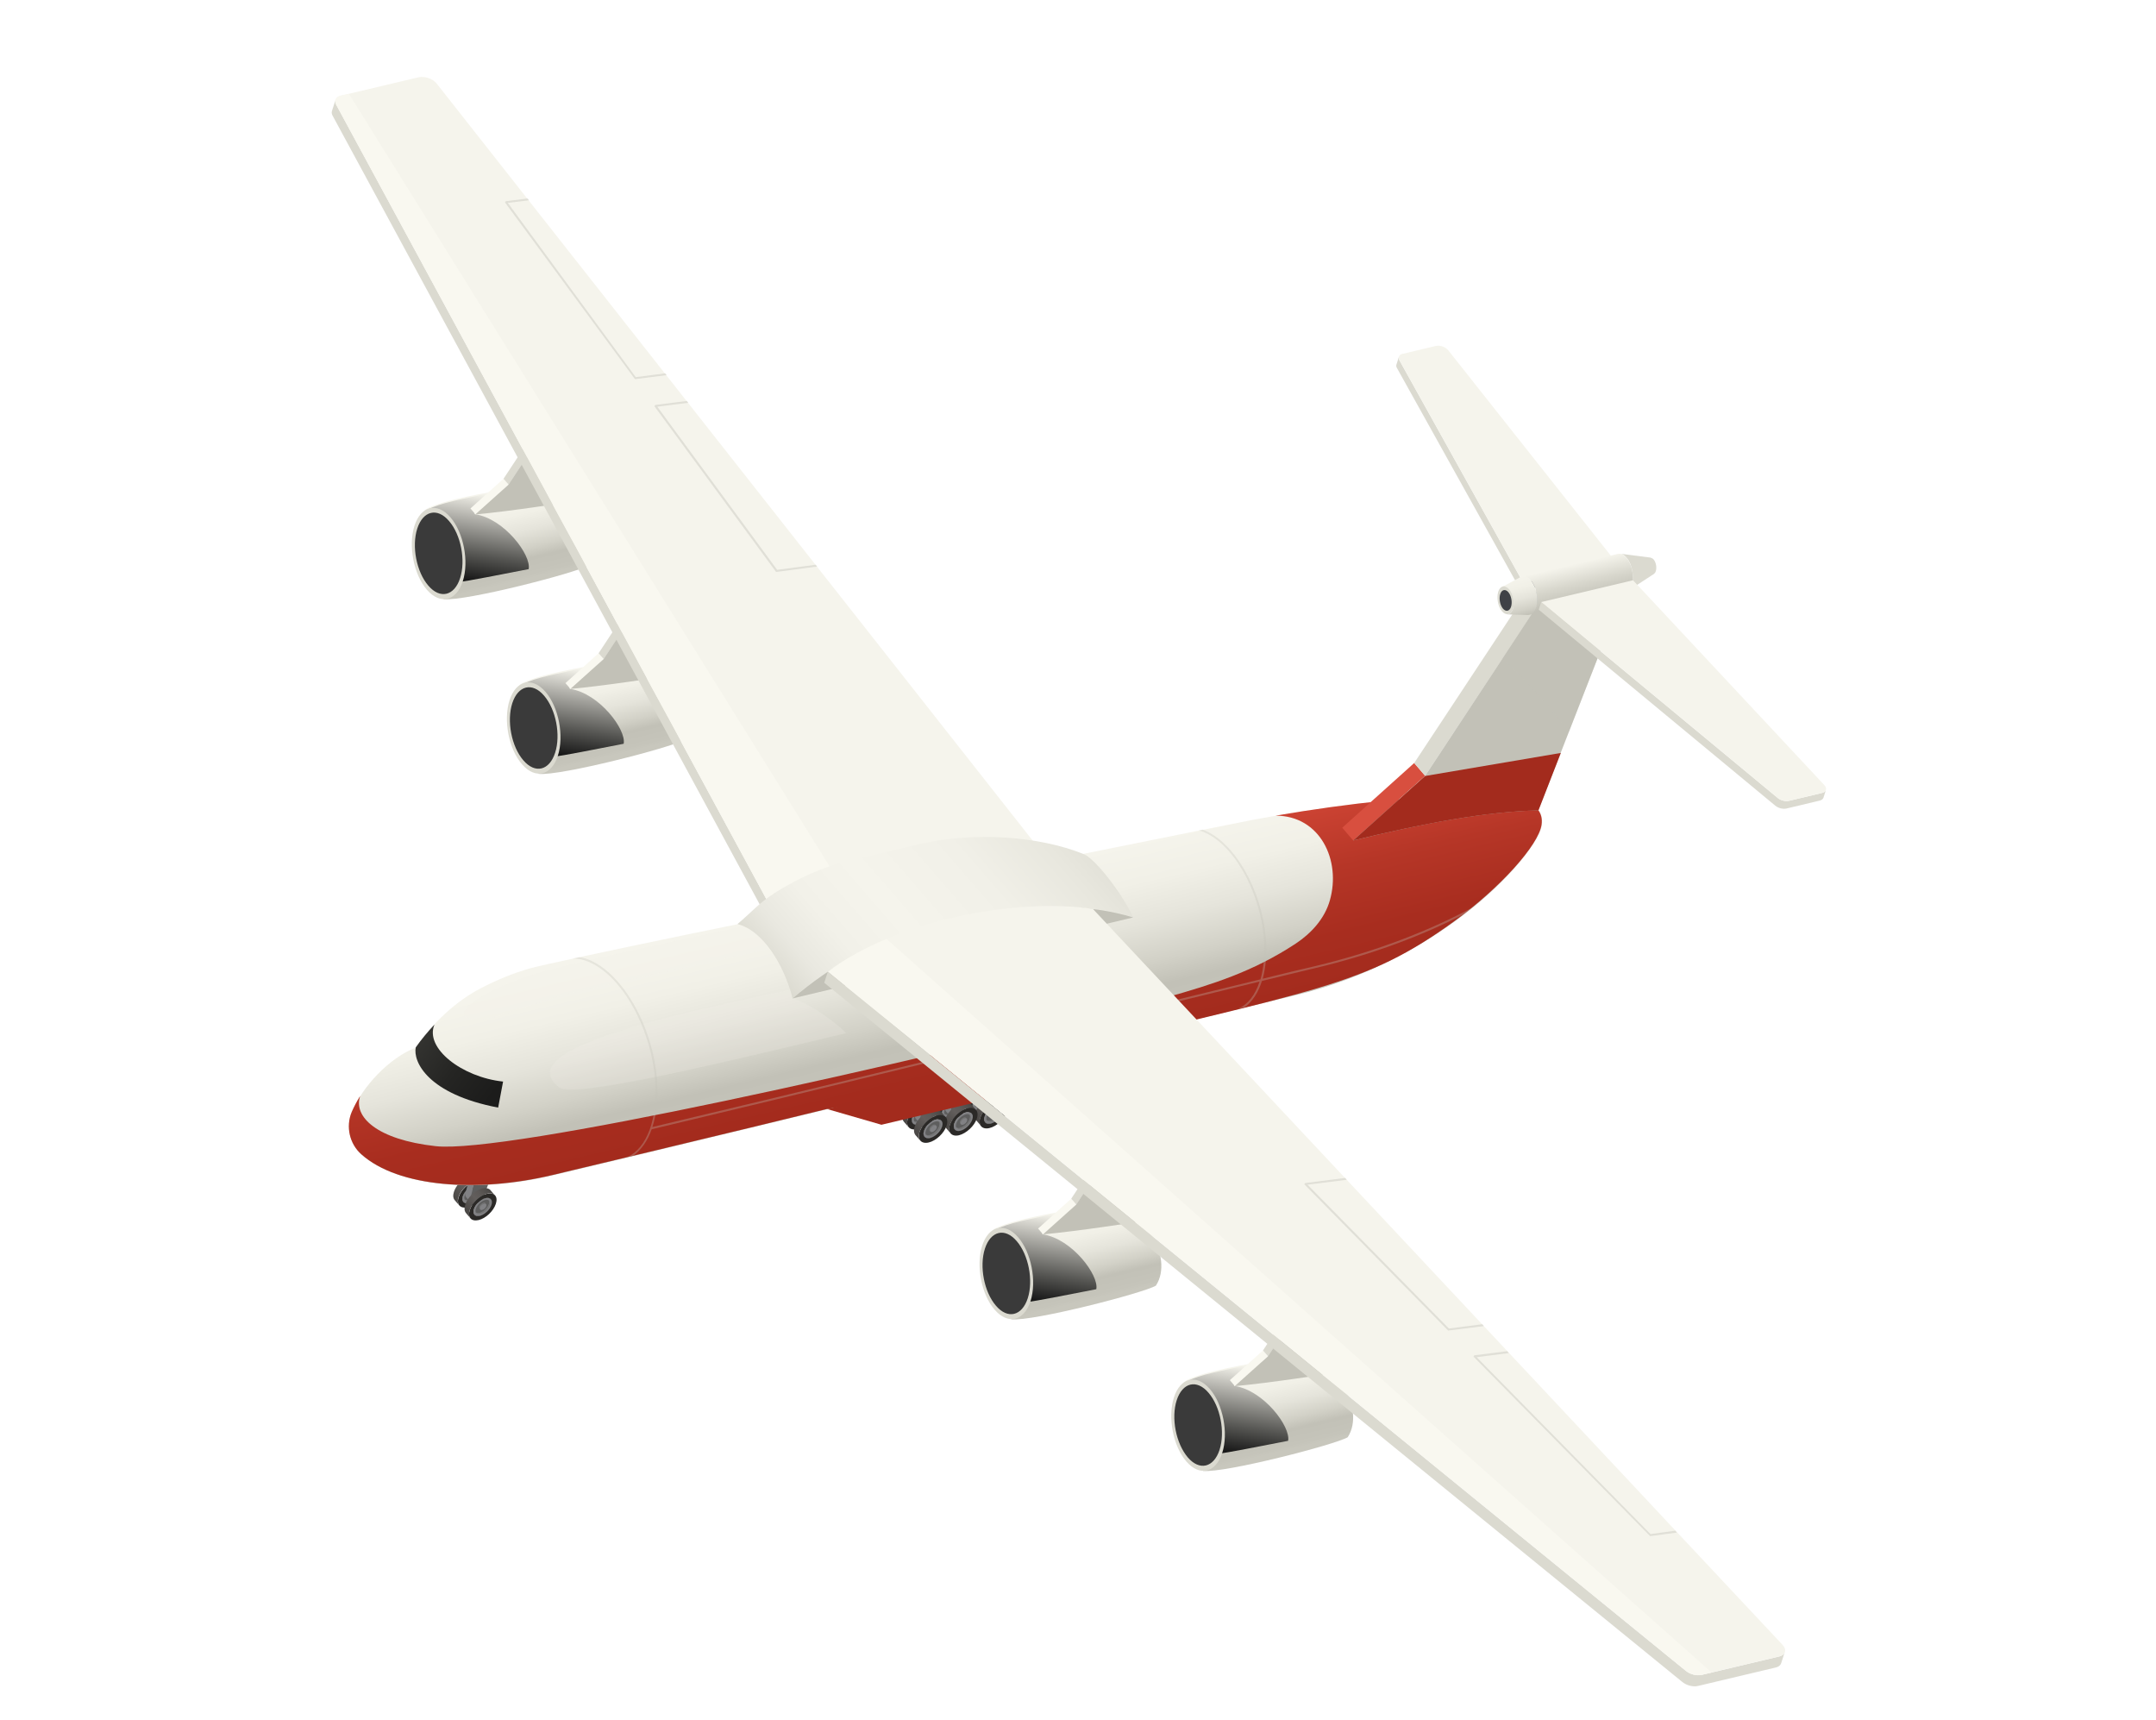 <svg width="89" height="71" viewBox="0 0 89 71" fill="none" xmlns="http://www.w3.org/2000/svg">
<path d="M19.591 48.896C19.796 48.851 19.915 48.977 19.847 49.186C19.78 49.395 19.561 49.604 19.356 49.649C19.152 49.695 19.033 49.569 19.101 49.36C19.168 49.15 19.387 48.942 19.591 48.896Z" fill="#818184"/>
<path d="M19.563 48.983C19.63 48.965 19.68 48.973 19.717 49.001C19.735 49.039 19.74 49.096 19.719 49.161C19.668 49.32 19.495 49.479 19.336 49.523C19.27 49.542 19.219 49.534 19.183 49.506C19.164 49.468 19.16 49.411 19.181 49.346C19.232 49.187 19.407 49.02 19.563 48.983Z" fill="#5E5E5E"/>
<path d="M19.336 49.523C19.492 49.486 19.665 49.327 19.719 49.161C19.74 49.096 19.735 49.038 19.717 49.001C19.765 49.04 19.788 49.111 19.758 49.205C19.706 49.364 19.531 49.531 19.375 49.568C19.276 49.592 19.21 49.562 19.183 49.506C19.219 49.533 19.272 49.535 19.336 49.523Z" fill="#757575"/>
<path d="M19.642 48.738C19.346 48.809 19.03 49.106 18.933 49.409C18.835 49.712 18.997 49.892 19.3 49.823C19.604 49.753 19.912 49.454 20.01 49.151C20.108 48.848 19.946 48.668 19.642 48.738ZM19.349 49.647C19.152 49.695 19.04 49.571 19.105 49.369C19.17 49.167 19.387 48.966 19.584 48.918C19.782 48.87 19.894 48.994 19.829 49.196C19.764 49.398 19.547 49.599 19.349 49.647Z" fill="#2B2927"/>
<path d="M18.928 48.858C19.002 48.77 19.097 48.689 19.193 48.625C19.278 48.572 19.359 48.535 19.448 48.516C19.595 48.483 19.715 48.514 19.776 48.581L19.963 48.801C19.897 48.724 19.785 48.696 19.636 48.735C19.553 48.757 19.466 48.792 19.38 48.844C19.284 48.909 19.192 48.983 19.116 49.078C19.03 49.178 18.963 49.292 18.926 49.407C18.877 49.559 18.893 49.675 18.959 49.752L18.772 49.533C18.705 49.456 18.69 49.339 18.739 49.187C18.776 49.072 18.843 48.958 18.928 48.858Z" fill="url(#paint0_linear_79_1464)"/>
<path d="M19.367 49.191C19.367 49.191 19.411 49.149 19.432 49.132C19.45 49.122 19.469 49.112 19.494 49.104C19.529 49.091 19.556 49.1 19.572 49.121L19.599 49.154C19.599 49.154 19.553 49.131 19.521 49.137C19.505 49.14 19.48 49.148 19.459 49.165C19.439 49.182 19.411 49.197 19.395 49.224C19.372 49.248 19.356 49.275 19.346 49.304C19.335 49.34 19.339 49.373 19.357 49.387L19.33 49.354C19.33 49.354 19.307 49.307 19.319 49.271C19.328 49.242 19.337 49.213 19.367 49.191Z" fill="#757575"/>
<path d="M19.521 49.137C19.595 49.121 19.631 49.172 19.61 49.237C19.59 49.302 19.511 49.381 19.438 49.397C19.364 49.413 19.328 49.361 19.349 49.296C19.372 49.224 19.448 49.153 19.521 49.137Z" fill="#818184"/>
<path d="M19.727 48.263L19.412 49.476C19.391 49.541 19.402 49.6 19.437 49.635L19.238 49.404C19.204 49.369 19.199 49.312 19.213 49.245L19.529 48.032L19.727 48.263Z" fill="#818184"/>
<path d="M20.25 47.866L20.448 48.097L19.727 48.263L19.529 48.032L20.25 47.866Z" fill="#AAAFAF"/>
<path d="M20.448 48.097L19.877 49.61L19.606 49.674C19.459 49.706 19.372 49.623 19.412 49.476L19.727 48.263L20.442 48.095L20.448 48.097Z" fill="#5E5E5E"/>
<path d="M20.055 49.436C20.259 49.391 20.378 49.517 20.311 49.726C20.243 49.935 20.024 50.144 19.82 50.189C19.615 50.235 19.497 50.109 19.564 49.9C19.631 49.69 19.85 49.482 20.055 49.436Z" fill="#818184"/>
<path d="M20.027 49.523C20.093 49.505 20.144 49.513 20.18 49.541C20.199 49.578 20.203 49.636 20.182 49.7C20.131 49.859 19.958 50.019 19.8 50.063C19.733 50.082 19.683 50.073 19.646 50.046C19.628 50.008 19.623 49.951 19.644 49.886C19.695 49.727 19.871 49.56 20.027 49.523Z" fill="#5E5E5E"/>
<path d="M19.802 50.056C19.958 50.019 20.131 49.859 20.184 49.693C20.205 49.628 20.201 49.571 20.183 49.533C20.233 49.566 20.253 49.644 20.223 49.738C20.172 49.896 19.997 50.063 19.841 50.1C19.742 50.124 19.675 50.095 19.648 50.038C19.685 50.066 19.738 50.067 19.802 50.056Z" fill="#757575"/>
<path d="M20.101 49.268C19.805 49.34 19.489 49.636 19.392 49.94C19.294 50.243 19.456 50.423 19.759 50.353C20.056 50.281 20.371 49.984 20.469 49.681C20.567 49.378 20.405 49.198 20.101 49.268ZM19.808 50.178C19.611 50.225 19.499 50.102 19.564 49.9C19.629 49.697 19.846 49.496 20.043 49.449C20.241 49.401 20.353 49.524 20.288 49.726C20.223 49.929 20.006 50.13 19.808 50.178Z" fill="#2B2927"/>
<path d="M19.394 49.391C19.468 49.303 19.562 49.222 19.659 49.157C19.744 49.105 19.825 49.067 19.914 49.048C20.061 49.016 20.18 49.047 20.242 49.114L20.429 49.334C20.363 49.257 20.251 49.228 20.101 49.268C20.019 49.289 19.931 49.325 19.846 49.377C19.75 49.441 19.657 49.515 19.581 49.61C19.496 49.71 19.429 49.824 19.392 49.94C19.343 50.091 19.358 50.208 19.425 50.285L19.237 50.065C19.171 49.988 19.156 49.872 19.204 49.72C19.242 49.605 19.309 49.491 19.394 49.391Z" fill="url(#paint1_linear_79_1464)"/>
<path d="M19.833 49.723C19.833 49.723 19.877 49.682 19.898 49.664C19.916 49.654 19.934 49.645 19.96 49.637C19.994 49.624 20.022 49.633 20.038 49.654L20.065 49.687C20.065 49.687 20.019 49.664 19.987 49.669C19.971 49.672 19.946 49.68 19.925 49.697C19.904 49.715 19.877 49.73 19.861 49.756C19.838 49.781 19.821 49.807 19.812 49.836C19.8 49.872 19.805 49.906 19.823 49.919L19.796 49.887C19.796 49.887 19.773 49.84 19.785 49.803C19.794 49.775 19.803 49.746 19.833 49.723Z" fill="#757575"/>
<path d="M19.985 49.677C20.058 49.661 20.095 49.712 20.074 49.777C20.051 49.849 19.975 49.92 19.901 49.937C19.828 49.953 19.791 49.901 19.812 49.836C19.835 49.764 19.911 49.693 19.985 49.677Z" fill="#818184"/>
<path d="M40.67 45.044C40.883 44.993 41 45.126 40.93 45.343C40.86 45.559 40.632 45.773 40.418 45.823C40.205 45.874 40.088 45.741 40.158 45.524C40.228 45.308 40.456 45.094 40.67 45.044Z" fill="#818184"/>
<path d="M40.648 45.133C40.715 45.114 40.773 45.125 40.809 45.153C40.834 45.192 40.832 45.247 40.808 45.32C40.755 45.486 40.58 45.652 40.414 45.695C40.348 45.713 40.29 45.703 40.254 45.675C40.229 45.635 40.231 45.58 40.255 45.508C40.308 45.342 40.483 45.175 40.648 45.133Z" fill="#5E5E5E"/>
<path d="M40.414 45.695C40.58 45.652 40.755 45.486 40.808 45.32C40.829 45.255 40.825 45.197 40.809 45.153C40.864 45.194 40.88 45.263 40.854 45.366C40.8 45.532 40.625 45.699 40.46 45.741C40.361 45.765 40.295 45.736 40.261 45.677C40.297 45.705 40.357 45.708 40.421 45.697L40.414 45.695Z" fill="#757575"/>
<path d="M40.723 44.878C40.417 44.955 40.083 45.261 39.983 45.572C39.883 45.882 40.057 46.074 40.36 46.004C40.666 45.927 41 45.62 41.1 45.31C41.2 44.999 41.026 44.808 40.723 44.878ZM40.421 45.816C40.214 45.869 40.097 45.736 40.165 45.527C40.232 45.317 40.451 45.109 40.658 45.056C40.865 45.003 40.981 45.136 40.914 45.346C40.846 45.555 40.627 45.763 40.421 45.816Z" fill="#2B2927"/>
<path d="M39.993 45.001C40.076 44.908 40.17 44.827 40.267 44.763C40.352 44.71 40.442 44.668 40.531 44.649C40.688 44.611 40.807 44.642 40.873 44.719L41.072 44.95C41.005 44.873 40.886 44.843 40.73 44.88C40.64 44.899 40.551 44.942 40.465 44.994C40.362 45.056 40.267 45.137 40.191 45.232C40.104 45.34 40.028 45.458 39.99 45.574C39.941 45.725 39.962 45.852 40.028 45.929L39.829 45.697C39.763 45.62 39.743 45.494 39.792 45.343C39.829 45.227 39.898 45.106 39.993 45.001Z" fill="url(#paint2_linear_79_1464)"/>
<path d="M40.443 45.345C40.443 45.345 40.487 45.304 40.508 45.286C40.526 45.276 40.554 45.261 40.57 45.259C40.611 45.248 40.639 45.257 40.655 45.278L40.682 45.311C40.682 45.311 40.636 45.288 40.597 45.291C40.574 45.292 40.554 45.309 40.535 45.319C40.508 45.334 40.487 45.351 40.471 45.378C40.448 45.403 40.431 45.429 40.422 45.458C40.411 45.494 40.415 45.528 40.431 45.549L40.404 45.516C40.404 45.516 40.381 45.469 40.395 45.425C40.404 45.397 40.42 45.37 40.443 45.345Z" fill="#757575"/>
<path d="M40.604 45.294C40.678 45.278 40.723 45.324 40.7 45.396C40.677 45.468 40.599 45.547 40.525 45.563C40.452 45.579 40.406 45.532 40.429 45.46C40.452 45.388 40.531 45.31 40.604 45.294Z" fill="#818184"/>
<path d="M40.83 43.629L40.493 45.64C40.469 45.712 40.48 45.772 40.515 45.807L40.312 45.566C40.277 45.531 40.266 45.472 40.289 45.399L40.626 43.388L40.836 43.631L40.83 43.629Z" fill="#818184"/>
<path d="M41.366 43.212L41.576 43.455L40.83 43.629L40.624 43.396L41.366 43.212Z" fill="#AAAFAF"/>
<path d="M41.576 43.455L40.972 45.779L40.691 45.848C40.535 45.885 40.451 45.794 40.49 45.647L40.827 43.636L41.574 43.463L41.576 43.455Z" fill="#5E5E5E"/>
<path d="M41.158 45.6C41.372 45.549 41.488 45.682 41.419 45.899C41.349 46.115 41.121 46.329 40.907 46.379C40.693 46.43 40.577 46.297 40.647 46.08C40.717 45.864 40.945 45.65 41.158 45.6Z" fill="#818184"/>
<path d="M41.128 45.694C41.195 45.675 41.252 45.686 41.288 45.713C41.314 45.753 41.311 45.808 41.288 45.88C41.234 46.047 41.059 46.213 40.894 46.255C40.827 46.274 40.77 46.263 40.733 46.236C40.708 46.196 40.711 46.141 40.734 46.069C40.787 45.903 40.962 45.736 41.128 45.694Z" fill="#5E5E5E"/>
<path d="M40.896 46.248C41.062 46.206 41.237 46.039 41.29 45.873C41.311 45.808 41.307 45.751 41.291 45.706C41.346 45.748 41.361 45.816 41.336 45.92C41.282 46.086 41.107 46.252 40.942 46.295C40.843 46.319 40.777 46.289 40.742 46.23C40.779 46.258 40.839 46.261 40.903 46.25L40.896 46.248Z" fill="#757575"/>
<path d="M41.205 45.431C40.899 45.508 40.565 45.815 40.465 46.125C40.365 46.436 40.539 46.627 40.842 46.557C41.145 46.488 41.482 46.174 41.582 45.864C41.682 45.553 41.508 45.362 41.205 45.431ZM40.902 46.37C40.696 46.423 40.579 46.289 40.647 46.08C40.714 45.871 40.933 45.663 41.14 45.61C41.347 45.557 41.463 45.69 41.396 45.899C41.328 46.108 41.109 46.317 40.902 46.37Z" fill="#2B2927"/>
<path d="M40.475 45.555C40.558 45.462 40.652 45.381 40.749 45.316C40.834 45.264 40.923 45.221 41.013 45.202C41.169 45.165 41.288 45.195 41.355 45.273L41.553 45.504C41.487 45.427 41.368 45.396 41.212 45.434C41.122 45.453 41.032 45.495 40.947 45.548C40.844 45.61 40.749 45.691 40.673 45.786C40.586 45.893 40.509 46.012 40.472 46.127C40.423 46.279 40.443 46.405 40.51 46.482L40.311 46.251C40.245 46.174 40.225 46.048 40.273 45.896C40.311 45.781 40.38 45.66 40.475 45.555Z" fill="url(#paint3_linear_79_1464)"/>
<path d="M40.93 45.908C40.93 45.908 40.974 45.867 40.994 45.85C41.013 45.84 41.04 45.825 41.056 45.822C41.098 45.811 41.125 45.82 41.141 45.841L41.169 45.874C41.169 45.874 41.123 45.851 41.084 45.855C41.061 45.855 41.04 45.872 41.022 45.882C40.994 45.897 40.973 45.915 40.957 45.941C40.934 45.966 40.918 45.992 40.908 46.021C40.897 46.057 40.901 46.091 40.917 46.112L40.89 46.079C40.89 46.079 40.867 46.032 40.881 45.988C40.89 45.96 40.907 45.933 40.93 45.908Z" fill="#757575"/>
<path d="M41.084 45.855C41.157 45.838 41.203 45.885 41.18 45.957C41.156 46.029 41.078 46.108 41.005 46.124C40.931 46.14 40.885 46.093 40.908 46.021C40.932 45.949 41.01 45.871 41.084 45.855Z" fill="#818184"/>
<path d="M39.42 45.342C39.633 45.292 39.75 45.425 39.68 45.641C39.61 45.858 39.382 46.071 39.169 46.122C38.955 46.173 38.839 46.039 38.908 45.823C38.978 45.606 39.206 45.393 39.42 45.342Z" fill="#818184"/>
<path d="M39.39 45.436C39.456 45.418 39.514 45.428 39.55 45.456C39.575 45.496 39.573 45.551 39.549 45.623C39.496 45.789 39.321 45.956 39.155 45.998C39.089 46.016 39.031 46.006 38.995 45.978C38.97 45.938 38.972 45.883 38.996 45.811C39.049 45.645 39.224 45.478 39.39 45.436Z" fill="#5E5E5E"/>
<path d="M39.158 45.991C39.323 45.949 39.498 45.782 39.552 45.616C39.573 45.551 39.568 45.494 39.553 45.449C39.607 45.49 39.623 45.559 39.597 45.662C39.544 45.828 39.369 45.995 39.203 46.037C39.105 46.061 39.038 46.032 39.004 45.973C39.041 46.001 39.1 46.004 39.165 45.993L39.158 45.991Z" fill="#757575"/>
<path d="M39.467 45.174C39.161 45.251 38.827 45.557 38.727 45.868C38.627 46.178 38.8 46.37 39.104 46.3C39.407 46.23 39.743 45.917 39.843 45.606C39.943 45.296 39.77 45.104 39.467 45.174ZM39.164 46.112C38.957 46.165 38.841 46.032 38.908 45.823C38.976 45.614 39.195 45.405 39.401 45.352C39.608 45.299 39.725 45.432 39.657 45.642C39.59 45.851 39.371 46.06 39.164 46.112Z" fill="#2B2927"/>
<path d="M38.736 45.297C38.819 45.205 38.914 45.123 39.01 45.059C39.096 45.007 39.185 44.964 39.275 44.945C39.431 44.908 39.55 44.938 39.616 45.015L39.815 45.246C39.749 45.169 39.63 45.139 39.473 45.176C39.384 45.195 39.294 45.238 39.209 45.29C39.105 45.352 39.011 45.434 38.935 45.529C38.847 45.636 38.771 45.755 38.734 45.87C38.685 46.022 38.705 46.148 38.771 46.225L38.572 45.993C38.506 45.916 38.486 45.79 38.535 45.639C38.572 45.523 38.642 45.402 38.736 45.297Z" fill="url(#paint4_linear_79_1464)"/>
<path d="M39.191 45.651C39.191 45.651 39.235 45.609 39.256 45.592C39.274 45.582 39.302 45.567 39.318 45.565C39.359 45.554 39.387 45.563 39.403 45.584L39.43 45.617C39.43 45.617 39.384 45.594 39.345 45.597C39.322 45.598 39.302 45.615 39.283 45.625C39.256 45.64 39.235 45.657 39.219 45.684C39.196 45.708 39.179 45.735 39.17 45.764C39.159 45.8 39.163 45.833 39.179 45.854L39.152 45.822C39.152 45.822 39.129 45.774 39.143 45.731C39.152 45.702 39.168 45.676 39.191 45.651Z" fill="#757575"/>
<path d="M39.345 45.597C39.419 45.581 39.458 45.625 39.441 45.7C39.425 45.774 39.34 45.85 39.266 45.867C39.193 45.883 39.154 45.838 39.17 45.764C39.193 45.692 39.272 45.613 39.345 45.597Z" fill="#818184"/>
<path d="M39.571 43.933L39.234 45.944C39.21 46.016 39.222 46.075 39.256 46.11L39.053 45.869C39.018 45.834 39.007 45.775 39.031 45.703L39.367 43.692L39.571 43.933Z" fill="#818184"/>
<path d="M40.114 43.518L40.319 43.752L39.571 43.933L39.367 43.692L40.114 43.518Z" fill="#AAAFAF"/>
<path d="M40.319 43.752L39.715 46.075L39.435 46.144C39.279 46.181 39.194 46.09 39.234 45.944L39.571 43.933L40.317 43.759L40.319 43.752Z" fill="#5E5E5E"/>
<path d="M39.899 45.903C40.113 45.852 40.229 45.986 40.16 46.202C40.09 46.419 39.862 46.632 39.648 46.683C39.434 46.733 39.318 46.6 39.388 46.384C39.458 46.167 39.686 45.954 39.899 45.903Z" fill="#818184"/>
<path d="M39.871 45.99C39.938 45.971 39.995 45.982 40.032 46.01C40.057 46.05 40.054 46.105 40.031 46.177C39.978 46.343 39.803 46.509 39.637 46.552C39.571 46.57 39.513 46.56 39.477 46.532C39.452 46.492 39.454 46.437 39.477 46.365C39.531 46.199 39.706 46.032 39.871 45.99Z" fill="#5E5E5E"/>
<path d="M39.637 46.552C39.803 46.509 39.978 46.343 40.031 46.177C40.052 46.112 40.048 46.055 40.032 46.01C40.087 46.051 40.103 46.12 40.077 46.223C40.023 46.389 39.848 46.556 39.683 46.598C39.584 46.622 39.518 46.593 39.483 46.534C39.52 46.562 39.58 46.565 39.644 46.554L39.637 46.552Z" fill="#757575"/>
<path d="M39.948 45.728C39.643 45.805 39.309 46.111 39.209 46.422C39.109 46.732 39.282 46.923 39.585 46.854C39.891 46.777 40.225 46.47 40.325 46.16C40.425 45.849 40.252 45.658 39.948 45.728ZM39.646 46.666C39.439 46.719 39.323 46.586 39.39 46.377C39.458 46.167 39.676 45.959 39.883 45.906C40.09 45.853 40.206 45.986 40.139 46.196C40.072 46.405 39.853 46.613 39.646 46.666Z" fill="#2B2927"/>
<path d="M39.216 45.858C39.299 45.765 39.393 45.684 39.49 45.62C39.575 45.567 39.665 45.525 39.754 45.506C39.91 45.468 40.03 45.499 40.096 45.576L40.294 45.807C40.228 45.73 40.109 45.7 39.953 45.737C39.863 45.756 39.774 45.799 39.688 45.851C39.585 45.913 39.49 45.994 39.414 46.089C39.327 46.197 39.25 46.316 39.213 46.431C39.164 46.583 39.184 46.709 39.251 46.786L39.052 46.554C38.986 46.477 38.966 46.351 39.014 46.2C39.052 46.084 39.121 45.963 39.216 45.858Z" fill="url(#paint5_linear_79_1464)"/>
<path d="M39.673 46.205C39.673 46.205 39.717 46.163 39.738 46.146C39.756 46.136 39.784 46.121 39.8 46.118C39.841 46.108 39.868 46.116 39.885 46.137L39.912 46.17C39.912 46.17 39.866 46.147 39.827 46.151C39.804 46.151 39.783 46.169 39.765 46.179C39.737 46.194 39.717 46.211 39.7 46.237C39.677 46.262 39.661 46.289 39.652 46.318C39.64 46.353 39.645 46.387 39.661 46.408L39.633 46.375C39.633 46.375 39.611 46.328 39.624 46.285C39.634 46.256 39.65 46.229 39.673 46.205Z" fill="#757575"/>
<path d="M39.827 46.151C39.901 46.135 39.939 46.179 39.923 46.254C39.9 46.326 39.821 46.404 39.748 46.42C39.674 46.436 39.636 46.392 39.652 46.318C39.675 46.245 39.754 46.167 39.827 46.151Z" fill="#818184"/>
<path d="M38.161 45.646C38.375 45.595 38.491 45.728 38.421 45.945C38.352 46.161 38.123 46.375 37.91 46.425C37.696 46.476 37.58 46.343 37.65 46.126C37.719 45.91 37.947 45.696 38.161 45.646Z" fill="#818184"/>
<path d="M38.133 45.732C38.2 45.714 38.257 45.724 38.294 45.752C38.319 45.792 38.316 45.847 38.293 45.919C38.239 46.085 38.064 46.252 37.899 46.294C37.832 46.313 37.775 46.302 37.738 46.275C37.713 46.234 37.716 46.179 37.739 46.107C37.793 45.941 37.968 45.775 38.133 45.732Z" fill="#5E5E5E"/>
<path d="M37.899 46.294C38.064 46.252 38.239 46.085 38.293 45.919C38.314 45.854 38.309 45.797 38.294 45.752C38.349 45.794 38.364 45.863 38.339 45.966C38.285 46.132 38.11 46.299 37.945 46.341C37.846 46.365 37.779 46.336 37.745 46.277C37.782 46.304 37.841 46.308 37.906 46.297L37.899 46.294Z" fill="#757575"/>
<path d="M38.217 45.473C37.911 45.549 37.577 45.856 37.477 46.166C37.377 46.477 37.551 46.668 37.854 46.599C38.16 46.522 38.494 46.215 38.594 45.905C38.694 45.594 38.52 45.403 38.217 45.473ZM37.914 46.411C37.708 46.464 37.591 46.331 37.659 46.121C37.726 45.912 37.945 45.704 38.152 45.651C38.359 45.598 38.475 45.731 38.408 45.94C38.34 46.15 38.121 46.358 37.914 46.411Z" fill="#2B2927"/>
<path d="M37.477 45.601C37.56 45.508 37.655 45.427 37.752 45.362C37.837 45.31 37.926 45.267 38.016 45.248C38.172 45.211 38.291 45.242 38.358 45.319L38.556 45.55C38.49 45.473 38.371 45.442 38.215 45.48C38.125 45.499 38.035 45.541 37.95 45.594C37.847 45.656 37.752 45.737 37.676 45.832C37.588 45.939 37.512 46.058 37.475 46.174C37.426 46.325 37.446 46.451 37.512 46.528L37.314 46.297C37.248 46.22 37.227 46.094 37.276 45.942C37.313 45.827 37.383 45.706 37.477 45.601Z" fill="url(#paint6_linear_79_1464)"/>
<path d="M37.935 45.947C37.935 45.947 37.979 45.906 37.999 45.889C38.018 45.879 38.045 45.864 38.061 45.861C38.103 45.85 38.13 45.859 38.146 45.88L38.174 45.913C38.174 45.913 38.128 45.89 38.089 45.894C38.066 45.894 38.045 45.911 38.027 45.921C37.999 45.936 37.978 45.953 37.962 45.98C37.939 46.005 37.923 46.031 37.914 46.06C37.902 46.096 37.907 46.13 37.922 46.151L37.895 46.118C37.895 46.118 37.872 46.071 37.886 46.027C37.896 45.998 37.912 45.972 37.935 45.947Z" fill="#757575"/>
<path d="M38.089 45.893C38.162 45.877 38.208 45.924 38.185 45.996C38.161 46.068 38.083 46.147 38.01 46.163C37.936 46.179 37.89 46.132 37.914 46.06C37.937 45.988 38.015 45.91 38.089 45.893Z" fill="#818184"/>
<path d="M38.321 44.231L37.984 46.242C37.961 46.314 37.972 46.374 38.006 46.409L37.803 46.168C37.769 46.133 37.758 46.074 37.781 46.001L38.118 43.99L38.321 44.231Z" fill="#818184"/>
<path d="M38.858 43.814L39.061 44.055L38.321 44.231L38.111 43.988L38.858 43.814Z" fill="#AAAFAF"/>
<path d="M39.061 44.055L38.456 46.378L38.176 46.447C38.02 46.485 37.935 46.394 37.975 46.247L38.312 44.236L39.058 44.062L39.061 44.055Z" fill="#5E5E5E"/>
<path d="M38.643 46.199C38.856 46.149 38.973 46.282 38.903 46.498C38.833 46.715 38.605 46.928 38.392 46.979C38.178 47.03 38.061 46.897 38.131 46.68C38.201 46.464 38.429 46.25 38.643 46.199Z" fill="#818184"/>
<path d="M38.615 46.286C38.681 46.268 38.739 46.278 38.775 46.306C38.8 46.346 38.798 46.401 38.775 46.473C38.721 46.639 38.546 46.806 38.381 46.848C38.314 46.866 38.257 46.856 38.22 46.828C38.195 46.788 38.198 46.733 38.221 46.661C38.274 46.495 38.449 46.328 38.615 46.286Z" fill="#5E5E5E"/>
<path d="M38.381 46.848C38.546 46.806 38.721 46.639 38.775 46.473C38.796 46.408 38.791 46.351 38.775 46.306C38.83 46.347 38.846 46.416 38.82 46.52C38.767 46.686 38.592 46.852 38.426 46.895C38.328 46.919 38.261 46.889 38.227 46.83C38.264 46.858 38.323 46.861 38.388 46.85L38.381 46.848Z" fill="#757575"/>
<path d="M38.699 46.026C38.393 46.103 38.059 46.41 37.959 46.72C37.859 47.03 38.032 47.222 38.336 47.152C38.639 47.083 38.975 46.769 39.075 46.458C39.175 46.148 39.002 45.956 38.699 46.026ZM38.396 46.965C38.189 47.017 38.073 46.884 38.141 46.675C38.208 46.466 38.427 46.257 38.634 46.204C38.84 46.151 38.957 46.285 38.889 46.494C38.822 46.703 38.603 46.912 38.396 46.965Z" fill="#2B2927"/>
<path d="M37.959 46.154C38.042 46.062 38.137 45.98 38.233 45.916C38.318 45.864 38.408 45.821 38.498 45.802C38.654 45.765 38.773 45.795 38.839 45.872L39.038 46.104C38.972 46.026 38.852 45.996 38.696 46.033C38.607 46.052 38.517 46.095 38.432 46.147C38.328 46.21 38.234 46.291 38.158 46.386C38.07 46.493 37.994 46.612 37.957 46.727C37.908 46.879 37.928 47.005 37.994 47.082L37.795 46.851C37.729 46.773 37.709 46.648 37.758 46.496C37.795 46.38 37.865 46.259 37.959 46.154Z" fill="url(#paint7_linear_79_1464)"/>
<path d="M38.417 46.501C38.417 46.501 38.46 46.459 38.481 46.442C38.499 46.432 38.527 46.417 38.543 46.414C38.584 46.404 38.612 46.413 38.628 46.434L38.655 46.466C38.655 46.466 38.61 46.444 38.571 46.447C38.548 46.448 38.527 46.465 38.508 46.475C38.481 46.49 38.46 46.507 38.444 46.534C38.421 46.558 38.405 46.585 38.395 46.614C38.384 46.65 38.388 46.683 38.404 46.704L38.377 46.672C38.377 46.672 38.354 46.624 38.368 46.581C38.377 46.552 38.394 46.526 38.417 46.501Z" fill="#757575"/>
<path d="M38.571 46.447C38.644 46.431 38.69 46.478 38.666 46.55C38.643 46.622 38.565 46.7 38.491 46.716C38.418 46.733 38.372 46.686 38.395 46.614C38.419 46.542 38.497 46.463 38.571 46.447Z" fill="#818184"/>
<path d="M33.734 45.653L36.386 46.42L46.395 44.044L49.048 41.72L37.765 40.61L33.734 45.653Z" fill="#A32B1D"/>
<path d="M61.045 32.821C58.549 32.821 55.091 33.213 51.775 33.825C51.203 33.928 36.685 36.851 28.32 38.578C25.166 39.227 22.222 39.864 21.886 39.963C21.176 40.164 20.5 40.448 19.863 40.777C18.787 41.338 17.877 42.208 17.168 43.231C16.037 43.679 14.971 44.842 14.528 45.886C14.269 46.504 14.433 47.218 14.918 47.645C16.459 49.011 19.732 49.237 22.797 48.511C33.108 46.065 49.522 42.016 53.393 41.096C59.63 39.616 63.483 35.216 63.647 34.05C63.796 32.998 62.342 32.825 61.05 32.831L61.045 32.821Z" fill="url(#paint8_linear_79_1464)"/>
<path d="M14.862 45.253C14.594 46.083 15.54 47.033 17.987 47.304C20.882 47.623 36.853 44.053 48.225 41.144C50.006 40.634 51.704 40.121 53.496 38.938C54.134 38.514 54.685 37.911 54.897 37.158C55.368 35.509 54.499 33.66 52.654 33.663C55.69 33.143 58.762 32.818 61.039 32.819C62.337 32.815 63.785 32.987 63.636 34.038C63.517 34.877 61.91 36.661 60.02 38.029C56.327 40.703 54.397 40.83 42.957 43.621C41.153 44.06 38.675 45.062 34.112 45.775C33.132 46.017 32.153 46.251 31.181 46.488C28.457 47.148 25.144 47.937 22.785 48.499C19.721 49.225 16.445 49.006 14.913 47.636C14.435 47.211 14.262 46.502 14.519 45.891C14.61 45.681 14.725 45.464 14.855 45.251L14.862 45.253Z" fill="url(#paint9_linear_79_1464)"/>
<g style="mix-blend-mode:screen" opacity="0.5">
<path d="M22.363 40.108C23.296 39.827 27.658 38.866 31.59 38.038C31.919 38.335 32.23 38.666 32.554 38.978C28.688 39.836 24.014 40.847 23.143 41.101C20.774 41.788 20.038 42.283 19.312 42.017C18.755 41.814 19.693 40.905 22.363 40.108Z" fill="#F3F2EA"/>
</g>
<g style="mix-blend-mode:screen" opacity="0.2">
<path d="M32.838 40.806C32.837 40.902 32.602 41.161 32.712 41.196C33.672 41.514 34.749 42.434 34.934 42.638C28.904 44.089 23.65 45.32 23.074 44.871C21.219 43.421 26.645 42.078 32.828 40.812L32.838 40.806Z" fill="#F3F2EA"/>
</g>
<g style="mix-blend-mode:multiply" opacity="0.3">
<path d="M24.139 39.637C23.967 39.581 23.799 39.559 23.639 39.563C23.721 39.542 23.818 39.525 23.907 39.506C23.995 39.519 24.075 39.529 24.164 39.557C25.615 40.025 26.941 42.269 27.121 44.558C27.184 45.304 27.106 45.971 26.931 46.513C33.299 45.003 41.298 43.047 46.662 41.732C48.764 41.214 50.593 40.767 52.033 40.419C52.168 39.952 52.223 39.38 52.175 38.752C52.015 36.708 50.839 34.703 49.554 34.289C49.526 34.28 49.503 34.281 49.476 34.272C49.533 34.258 49.597 34.247 49.646 34.239C50.929 34.708 52.093 36.701 52.256 38.738C52.306 39.359 52.253 39.924 52.125 40.393C52.991 40.178 53.714 40.005 54.263 39.879C56.91 39.249 59.103 38.355 60.782 37.453C60.66 37.55 60.531 37.643 60.409 37.739C58.781 38.577 56.723 39.38 54.284 39.957C53.725 40.088 52.983 40.271 52.094 40.486C51.941 40.963 51.701 41.332 51.39 41.566C51.3 41.585 51.208 41.611 51.11 41.635C51.51 41.453 51.817 41.066 51.996 40.51C50.562 40.861 48.759 41.3 46.682 41.81C41.302 43.128 33.278 45.092 26.901 46.607C26.729 47.093 26.466 47.462 26.139 47.7C26.056 47.721 25.967 47.74 25.884 47.761C26.712 47.382 27.167 46.158 27.043 44.565C26.86 42.307 25.562 40.095 24.139 39.637Z" fill="#C2C1B7"/>
</g>
<path d="M21.803 20.063C23.791 19.899 25.044 22.183 24.284 23.34C23.784 23.642 19.215 24.822 18.311 24.73L17.494 21.12C17.494 21.12 17.434 20.695 21.803 20.063Z" fill="url(#paint10_linear_79_1464)"/>
<path style="mix-blend-mode:screen" d="M20.191 20.356C20.191 20.356 19.421 21.192 19.623 21.225C20.822 21.412 21.94 22.912 21.823 23.488C20.736 23.703 19.232 23.991 19.005 24.014L17.562 21.286C17.514 21.199 17.549 21.09 17.641 21.04C18.193 20.74 19.07 20.608 20.191 20.356Z" fill="url(#paint11_linear_79_1464)"/>
<path d="M18.59 21.346C19.138 21.977 19.369 23.167 19.104 23.99C18.838 24.813 18.172 24.973 17.624 24.342C17.076 23.711 16.845 22.521 17.11 21.698C17.376 20.875 18.042 20.715 18.59 21.346Z" fill="#DBDAD0"/>
<path d="M18.538 21.505C19.025 22.068 19.231 23.122 18.994 23.859C18.757 24.595 18.164 24.739 17.68 24.168C17.194 23.605 16.987 22.551 17.225 21.814C17.462 21.078 18.055 20.934 18.538 21.505Z" fill="#3A3A3A"/>
<path d="M20.996 20.002L20.786 19.759L19.42 20.984L19.63 21.227L20.996 20.002Z" fill="#F9F8F0"/>
<path d="M22.112 18.306L20.996 20.002L20.786 19.759L21.708 18.359C21.843 18.339 21.976 18.326 22.112 18.306Z" fill="#DBDAD0"/>
<path d="M22.112 18.306C22.791 18.222 23.464 18.16 24.141 18.107L23.496 20.72C23.496 20.72 21.106 21.097 19.621 21.232L20.987 20.007L22.102 18.311L22.112 18.306Z" fill="#C2C1B7"/>
<path d="M25.726 27.271C27.714 27.107 28.966 29.391 28.206 30.549C27.707 30.85 23.137 32.031 22.233 31.939L21.416 28.329C21.416 28.329 21.356 27.903 25.726 27.271Z" fill="url(#paint12_linear_79_1464)"/>
<path style="mix-blend-mode:screen" d="M24.113 27.565C24.113 27.565 23.343 28.4 23.545 28.433C24.745 28.62 25.863 30.12 25.745 30.696C24.659 30.912 23.154 31.2 22.927 31.222L21.484 28.494C21.436 28.407 21.471 28.299 21.563 28.249C22.115 27.949 22.993 27.817 24.113 27.565Z" fill="url(#paint13_linear_79_1464)"/>
<path d="M22.514 28.547C23.062 29.178 23.294 30.368 23.028 31.191C22.763 32.014 22.097 32.174 21.549 31.543C21.001 30.912 20.77 29.722 21.035 28.899C21.3 28.076 21.966 27.916 22.514 28.547Z" fill="#DBDAD0"/>
<path d="M22.461 28.713C22.947 29.276 23.154 30.331 22.916 31.067C22.679 31.804 22.087 31.947 21.602 31.377C21.116 30.814 20.91 29.759 21.147 29.023C21.384 28.287 21.977 28.143 22.461 28.713Z" fill="#3A3A3A"/>
<path d="M24.921 27.203L24.71 26.96L23.342 28.192L23.552 28.435L24.921 27.203Z" fill="#F9F8F0"/>
<path d="M26.036 25.507L24.921 27.203L24.71 26.96L25.632 25.56C25.768 25.54 25.901 25.527 26.036 25.507Z" fill="#DBDAD0"/>
<path d="M26.036 25.507C26.716 25.423 27.389 25.361 28.066 25.308L27.421 27.921C27.421 27.921 25.03 28.298 23.545 28.433L24.911 27.208L26.027 25.512L26.036 25.507Z" fill="#C2C1B7"/>
<path d="M13.877 4.321L31.786 37.384L31.639 37.839L13.731 4.776C13.692 4.707 13.683 4.641 13.704 4.576L13.851 4.121C13.832 4.179 13.841 4.245 13.877 4.321Z" fill="#DBDAD0"/>
<path d="M31.788 37.377L31.646 37.841L42.569 35.241L42.715 34.786L31.788 37.377Z" fill="#707576"/>
<path d="M14.074 3.946C13.867 3.999 13.78 4.154 13.877 4.321L31.786 37.384L42.706 34.791L18.028 3.451C17.873 3.25 17.524 3.13 17.27 3.191L14.065 3.951L14.074 3.946Z" fill="#F5F4EC"/>
<path d="M14.074 3.946L14.402 3.869L34.811 36.662L31.788 37.377L13.88 4.314C13.782 4.147 13.87 3.992 14.076 3.939L14.074 3.946Z" fill="#F9F8F0"/>
<path d="M31.932 36.881C32.961 36.233 33.98 35.78 34.933 35.553L37.882 34.854C40.216 34.3 42.893 34.517 44.689 35.231C45.148 35.363 46.268 36.784 46.78 37.857C44.935 37.295 42.796 37.291 40.462 37.845L37.513 38.544C36.559 38.771 35.541 39.223 34.512 39.872C33.914 40.245 33.316 40.69 32.719 41.199C32.342 39.754 31.462 38.387 30.442 38.138C31.036 37.636 31.339 37.264 31.939 36.883L31.932 36.881Z" fill="url(#paint14_linear_79_1464)"/>
<path d="M37.511 38.551L40.46 37.852C42.794 37.298 44.933 37.302 46.778 37.864L32.717 41.206C34.343 39.833 36.004 38.918 37.508 38.559L37.511 38.551Z" fill="#C2C1B7"/>
<path d="M45.236 49.782C47.224 49.618 48.476 51.902 47.716 53.06C47.217 53.361 42.647 54.542 41.744 54.45L40.926 50.84C40.926 50.84 40.866 50.414 45.236 49.782Z" fill="url(#paint15_linear_79_1464)"/>
<path style="mix-blend-mode:screen" d="M43.624 50.076C43.624 50.076 42.854 50.911 43.056 50.944C44.255 51.132 45.373 52.631 45.255 53.207C44.169 53.423 42.665 53.711 42.438 53.733L40.995 51.005C40.947 50.918 40.982 50.81 41.074 50.76C41.626 50.46 42.503 50.328 43.624 50.076Z" fill="url(#paint16_linear_79_1464)"/>
<path d="M42.025 51.058C42.573 51.689 42.804 52.879 42.539 53.702C42.273 54.525 41.607 54.685 41.059 54.054C40.511 53.423 40.28 52.233 40.545 51.41C40.81 50.587 41.477 50.428 42.025 51.058Z" fill="#DBDAD0"/>
<path d="M41.971 51.224C42.458 51.788 42.664 52.842 42.427 53.578C42.189 54.315 41.597 54.458 41.113 53.888C40.626 53.325 40.42 52.27 40.657 51.534C40.895 50.798 41.487 50.654 41.971 51.224Z" fill="#3A3A3A"/>
<path d="M44.431 49.714L44.221 49.471L42.852 50.704L43.062 50.947L44.431 49.714Z" fill="#F9F8F0"/>
<path d="M45.547 48.018L44.431 49.714L44.221 49.471L45.142 48.071C45.278 48.051 45.411 48.038 45.547 48.018Z" fill="#DBDAD0"/>
<path d="M45.547 48.018C46.226 47.934 46.899 47.872 47.576 47.819L46.931 50.432C46.931 50.432 44.541 50.809 43.056 50.944L44.422 49.719L45.538 48.023L45.547 48.018Z" fill="#C2C1B7"/>
<path d="M53.153 56.039C55.141 55.875 56.393 58.159 55.633 59.317C55.134 59.618 50.565 60.799 49.661 60.707L48.843 57.097C48.843 57.097 48.783 56.671 53.153 56.039Z" fill="url(#paint17_linear_79_1464)"/>
<path style="mix-blend-mode:screen" d="M51.541 56.332C51.541 56.332 50.771 57.168 50.973 57.201C52.172 57.388 53.29 58.888 53.173 59.464C52.086 59.679 50.582 59.968 50.355 59.99L48.912 57.262C48.864 57.175 48.899 57.067 48.991 57.017C49.543 56.716 50.42 56.585 51.541 56.332Z" fill="url(#paint18_linear_79_1464)"/>
<path d="M49.94 57.322C50.487 57.953 50.719 59.143 50.453 59.966C50.188 60.789 49.522 60.949 48.974 60.318C48.426 59.687 48.195 58.497 48.46 57.674C48.725 56.851 49.392 56.691 49.94 57.322Z" fill="#DBDAD0"/>
<path d="M49.888 57.481C50.375 58.044 50.581 59.099 50.344 59.835C50.106 60.571 49.514 60.715 49.03 60.145C48.546 59.574 48.337 58.527 48.574 57.791C48.812 57.054 49.404 56.911 49.888 57.481Z" fill="#3A3A3A"/>
<path d="M52.339 55.976L52.136 55.735L50.769 56.96L50.973 57.201L52.339 55.976Z" fill="#F9F8F0"/>
<path d="M53.461 54.282L52.346 55.978L52.136 55.735L53.057 54.335C53.193 54.315 53.326 54.302 53.461 54.282Z" fill="#DBDAD0"/>
<path d="M53.461 54.282C54.141 54.198 54.814 54.136 55.491 54.083L54.846 56.696C54.846 56.696 52.456 57.073 50.97 57.208L52.336 55.983L53.452 54.287L53.461 54.282Z" fill="#C2C1B7"/>
<path d="M69.58 68.951C69.758 69.104 70.04 69.171 70.245 69.125L73.449 68.365C73.573 68.333 73.647 68.269 73.673 68.19L73.526 68.645C73.5 68.724 73.424 68.795 73.303 68.82L70.098 69.58C69.891 69.633 69.612 69.559 69.433 69.406L34.025 40.56L34.172 40.105L69.58 68.951Z" fill="#DBDAD0"/>
<path d="M45.102 37.508C41.939 37.054 37.061 37.944 34.181 40.1L69.589 68.946C69.767 69.099 70.049 69.166 70.254 69.12L73.458 68.36C73.713 68.299 73.769 68.078 73.582 67.882L45.104 37.501L45.102 37.508Z" fill="#F5F4EC"/>
<path d="M57.764 14.863L62.878 24.049L62.776 24.367L57.662 15.181C57.633 15.131 57.633 15.083 57.647 15.04L57.749 14.722C57.735 14.766 57.742 14.816 57.764 14.863Z" fill="#DBDAD0"/>
<path d="M62.878 24.049L62.783 24.369L66.573 23.463L66.675 23.145L62.878 24.049Z" fill="#707576"/>
<path d="M57.904 14.597C57.763 14.631 57.706 14.74 57.765 14.863L62.879 24.049L66.666 23.15L59.79 14.464C59.683 14.326 59.44 14.232 59.266 14.279L57.901 14.604L57.904 14.597Z" fill="#F5F4EC"/>
<path d="M58.83 32.019L58.378 31.491L55.408 34.16L55.86 34.688L58.83 32.019Z" fill="#D84F3F"/>
<path d="M63.441 25.035L62.986 24.514L58.378 31.491L58.83 32.019L63.441 25.035Z" fill="#DBDAD0"/>
<path d="M67.13 24.16L66.676 23.639L62.986 24.514L63.441 25.035L67.13 24.16Z" fill="#B2BBBD"/>
<path d="M58.83 32.019L63.434 25.033L67.123 24.158L63.5 33.445C61.361 33.489 58.72 33.984 55.86 34.688L58.828 32.027L58.83 32.019Z" fill="#C2C1B7"/>
<g style="mix-blend-mode:multiply" opacity="0.4">
<path d="M62.02 27.183L63.434 25.033L67.123 24.158L64.768 30.196C63.914 29.124 63.021 28.079 62.013 27.181L62.02 27.183Z" fill="#C2C1B7"/>
</g>
<path d="M68.149 23.022C68.184 23.034 68.232 23.049 68.264 23.091C68.362 23.21 68.4 23.422 68.351 23.573C68.335 23.624 68.307 23.663 68.277 23.685L67.173 24.405C67.249 24.358 67.309 24.265 67.355 24.145C67.467 23.799 67.379 23.292 67.149 23.019C67.06 22.918 66.973 22.858 66.876 22.851L68.152 23.015L68.149 23.022Z" fill="#DBDAD0"/>
<path d="M66.782 22.861C66.897 22.834 67.032 22.886 67.147 23.026C67.377 23.299 67.471 23.808 67.353 24.152C67.297 24.325 67.195 24.428 67.083 24.448L63.134 25.374C63.249 25.348 63.344 25.243 63.404 25.079C63.516 24.732 63.428 24.226 63.198 23.953C63.084 23.812 62.949 23.761 62.834 23.788L66.782 22.861Z" fill="url(#paint19_linear_79_1464)"/>
<path d="M62.765 23.813C62.894 23.743 63.054 23.787 63.198 23.953C63.428 24.226 63.523 24.735 63.404 25.079C63.337 25.288 63.205 25.389 63.063 25.383L62.207 25.355C62.306 25.355 62.398 25.281 62.451 25.139C62.533 24.886 62.465 24.529 62.301 24.333C62.203 24.214 62.084 24.183 61.992 24.233L62.762 23.82L62.765 23.813Z" fill="url(#paint20_linear_79_1464)"/>
<path d="M62.303 24.326C62.468 24.522 62.533 24.886 62.454 25.131C62.372 25.384 62.17 25.422 61.999 25.224C61.834 25.027 61.77 24.664 61.849 24.418C61.93 24.166 62.132 24.127 62.303 24.326Z" fill="#DBDAD0"/>
<g style="mix-blend-mode:multiply">
<path d="M62.266 24.441C62.387 24.584 62.437 24.855 62.376 25.043C62.316 25.23 62.162 25.26 62.041 25.118C61.92 24.975 61.87 24.704 61.931 24.517C61.991 24.329 62.145 24.299 62.266 24.441Z" fill="#3F4146"/>
</g>
<path d="M73.386 32.934C73.512 33.038 73.702 33.083 73.849 33.051L75.214 32.726C75.303 32.707 75.356 32.66 75.375 32.602L75.273 32.92C75.254 32.978 75.201 33.024 75.111 33.043L73.747 33.368C73.6 33.401 73.41 33.355 73.284 33.251L63.521 25.164L63.623 24.847L73.386 32.934Z" fill="#DBDAD0"/>
<path d="M63.623 24.847L73.386 32.934C73.512 33.038 73.702 33.083 73.849 33.051L75.214 32.726C75.395 32.681 75.435 32.534 75.305 32.397L67.411 23.948L63.623 24.847Z" fill="#F5F4EC"/>
<path d="M70.656 69.026L70.254 69.12C70.047 69.173 69.767 69.099 69.589 68.946L34.181 40.1C34.883 39.569 35.709 39.126 36.596 38.751L70.656 69.026Z" fill="#F9F8F0"/>
<path d="M17.161 43.229C17.398 42.891 17.657 42.584 17.936 42.283C17.516 43.256 19.072 44.458 20.767 44.638L20.564 45.712C17.662 45.159 17.039 43.819 17.163 43.221L17.161 43.229Z" fill="url(#paint21_linear_79_1464)"/>
<path opacity="0.4" d="M32.069 23.602L33.733 23.382L33.674 23.307L32.08 23.518L27.133 16.784L28.414 16.623L28.354 16.548L27.057 16.712C27.057 16.712 27.029 16.727 27.025 16.741C27.02 16.756 27.015 16.77 27.027 16.782L32.032 23.598L32.066 23.609L32.069 23.602ZM26.215 15.652L20.859 8.372C20.847 8.36 20.845 8.343 20.857 8.331C20.861 8.317 20.873 8.304 20.889 8.302L21.782 8.191L21.841 8.266L20.964 8.374L26.243 15.565L27.462 15.408L27.521 15.483L26.224 15.647C26.224 15.647 26.217 15.645 26.21 15.642L26.215 15.652ZM68.115 63.395L60.843 56.007C60.829 56.003 60.829 55.979 60.834 55.965C60.839 55.95 60.85 55.938 60.866 55.935L62.219 55.765L62.285 55.843L60.956 56.012L68.134 63.313L69.158 63.173L69.224 63.25L68.122 63.397C68.122 63.397 68.115 63.395 68.108 63.393L68.115 63.395ZM59.783 54.917L53.861 48.897C53.848 48.892 53.848 48.868 53.852 48.854C53.857 48.84 53.869 48.827 53.885 48.825L55.531 48.614L55.597 48.691L53.976 48.894L59.811 54.83L61.189 54.653L61.255 54.73L59.792 54.912C59.792 54.912 59.785 54.91 59.779 54.907L59.783 54.917Z" fill="#C2C1B7"/>
<path d="M63.507 33.447C61.368 33.491 58.727 33.986 55.86 34.688L58.828 32.026L64.431 31.075L63.505 33.454L63.507 33.447Z" fill="#A32B1D"/>
<defs>
<linearGradient id="paint0_linear_79_1464" x1="19.75" y1="48.546" x2="18.706" y2="49.452" gradientUnits="userSpaceOnUse">
<stop stop-color="#494644"/>
<stop offset="0.08" stop-color="#4F4C4A"/>
<stop offset="0.31" stop-color="#5D5957"/>
<stop offset="0.5" stop-color="#625E5C"/>
<stop offset="0.92" stop-color="#4D4A48"/>
<stop offset="1" stop-color="#494644"/>
</linearGradient>
<linearGradient id="paint1_linear_79_1464" x1="20.212" y1="49.08" x2="19.169" y2="49.987" gradientUnits="userSpaceOnUse">
<stop stop-color="#494644"/>
<stop offset="0.08" stop-color="#4F4C4A"/>
<stop offset="0.31" stop-color="#5D5957"/>
<stop offset="0.5" stop-color="#625E5C"/>
<stop offset="0.92" stop-color="#4D4A48"/>
<stop offset="1" stop-color="#494644"/>
</linearGradient>
<linearGradient id="paint2_linear_79_1464" x1="40.841" y1="44.679" x2="39.758" y2="45.616" gradientUnits="userSpaceOnUse">
<stop stop-color="#494644"/>
<stop offset="0.08" stop-color="#4F4C4A"/>
<stop offset="0.31" stop-color="#5D5957"/>
<stop offset="0.5" stop-color="#625E5C"/>
<stop offset="0.92" stop-color="#4D4A48"/>
<stop offset="1" stop-color="#494644"/>
</linearGradient>
<linearGradient id="paint3_linear_79_1464" x1="41.319" y1="45.233" x2="40.242" y2="46.173" gradientUnits="userSpaceOnUse">
<stop stop-color="#494644"/>
<stop offset="0.08" stop-color="#4F4C4A"/>
<stop offset="0.31" stop-color="#5D5957"/>
<stop offset="0.5" stop-color="#625E5C"/>
<stop offset="0.92" stop-color="#4D4A48"/>
<stop offset="1" stop-color="#494644"/>
</linearGradient>
<linearGradient id="paint4_linear_79_1464" x1="39.581" y1="44.977" x2="38.504" y2="45.916" gradientUnits="userSpaceOnUse">
<stop stop-color="#494644"/>
<stop offset="0.08" stop-color="#4F4C4A"/>
<stop offset="0.31" stop-color="#5D5957"/>
<stop offset="0.5" stop-color="#625E5C"/>
<stop offset="0.92" stop-color="#4D4A48"/>
<stop offset="1" stop-color="#494644"/>
</linearGradient>
<linearGradient id="paint5_linear_79_1464" x1="40.065" y1="45.533" x2="38.981" y2="46.47" gradientUnits="userSpaceOnUse">
<stop stop-color="#494644"/>
<stop offset="0.08" stop-color="#4F4C4A"/>
<stop offset="0.31" stop-color="#5D5957"/>
<stop offset="0.5" stop-color="#625E5C"/>
<stop offset="0.92" stop-color="#4D4A48"/>
<stop offset="1" stop-color="#494644"/>
</linearGradient>
<linearGradient id="paint6_linear_79_1464" x1="38.327" y1="45.277" x2="37.243" y2="46.214" gradientUnits="userSpaceOnUse">
<stop stop-color="#494644"/>
<stop offset="0.08" stop-color="#4F4C4A"/>
<stop offset="0.31" stop-color="#5D5957"/>
<stop offset="0.5" stop-color="#625E5C"/>
<stop offset="0.92" stop-color="#4D4A48"/>
<stop offset="1" stop-color="#494644"/>
</linearGradient>
<linearGradient id="paint7_linear_79_1464" x1="38.811" y1="45.833" x2="37.727" y2="46.77" gradientUnits="userSpaceOnUse">
<stop stop-color="#494644"/>
<stop offset="0.08" stop-color="#4F4C4A"/>
<stop offset="0.31" stop-color="#5D5957"/>
<stop offset="0.5" stop-color="#625E5C"/>
<stop offset="0.92" stop-color="#4D4A48"/>
<stop offset="1" stop-color="#494644"/>
</linearGradient>
<linearGradient id="paint8_linear_79_1464" x1="38.361" y1="36.758" x2="40.169" y2="44.401" gradientUnits="userSpaceOnUse">
<stop stop-color="#F5F4EC"/>
<stop offset="0.21" stop-color="#F1F0E7"/>
<stop offset="0.42" stop-color="#E5E4DB"/>
<stop offset="0.63" stop-color="#D2D1C7"/>
<stop offset="0.76" stop-color="#C2C1B7"/>
<stop offset="0.95" stop-color="#C5C4BA"/>
<stop offset="1" stop-color="#C8C7BD"/>
</linearGradient>
<linearGradient id="paint9_linear_79_1464" x1="38.416" y1="37.05" x2="40.183" y2="44.491" gradientUnits="userSpaceOnUse">
<stop stop-color="#CC4333"/>
<stop offset="0.35" stop-color="#B63627"/>
<stop offset="0.7" stop-color="#A82D1F"/>
<stop offset="1" stop-color="#A32B1D"/>
</linearGradient>
<linearGradient id="paint10_linear_79_1464" x1="20.801" y1="20.639" x2="21.586" y2="23.925" gradientUnits="userSpaceOnUse">
<stop stop-color="#F5F4EC"/>
<stop offset="0.21" stop-color="#F1F0E7"/>
<stop offset="0.42" stop-color="#E5E4DB"/>
<stop offset="0.63" stop-color="#D2D1C7"/>
<stop offset="0.76" stop-color="#C2C1B7"/>
<stop offset="0.95" stop-color="#C5C4BA"/>
<stop offset="1" stop-color="#C8C7BD"/>
</linearGradient>
<linearGradient id="paint11_linear_79_1464" x1="19.338" y1="24.507" x2="19.945" y2="20.386" gradientUnits="userSpaceOnUse">
<stop/>
<stop offset="0.13" stop-color="#171717"/>
<stop offset="0.39" stop-color="#555552"/>
<stop offset="0.77" stop-color="#B7B6B0"/>
<stop offset="1" stop-color="#F5F4EC"/>
</linearGradient>
<linearGradient id="paint12_linear_79_1464" x1="24.723" y1="27.848" x2="25.507" y2="31.127" gradientUnits="userSpaceOnUse">
<stop stop-color="#F5F4EC"/>
<stop offset="0.21" stop-color="#F1F0E7"/>
<stop offset="0.42" stop-color="#E5E4DB"/>
<stop offset="0.63" stop-color="#D2D1C7"/>
<stop offset="0.76" stop-color="#C2C1B7"/>
<stop offset="0.95" stop-color="#C5C4BA"/>
<stop offset="1" stop-color="#C8C7BD"/>
</linearGradient>
<linearGradient id="paint13_linear_79_1464" x1="23.261" y1="31.714" x2="23.868" y2="27.593" gradientUnits="userSpaceOnUse">
<stop/>
<stop offset="0.13" stop-color="#171717"/>
<stop offset="0.39" stop-color="#555552"/>
<stop offset="0.77" stop-color="#B7B6B0"/>
<stop offset="1" stop-color="#F5F4EC"/>
</linearGradient>
<linearGradient id="paint14_linear_79_1464" x1="43.387" y1="33.495" x2="33.481" y2="42.079" gradientUnits="userSpaceOnUse">
<stop stop-color="#E3E2D9"/>
<stop offset="0.08" stop-color="#E8E7DE"/>
<stop offset="0.3" stop-color="#F1F0E8"/>
<stop offset="0.58" stop-color="#F5F4EC"/>
<stop offset="0.76" stop-color="#F2F1E9"/>
<stop offset="0.89" stop-color="#E9E8E0"/>
<stop offset="1" stop-color="#DBDAD0"/>
</linearGradient>
<linearGradient id="paint15_linear_79_1464" x1="44.24" y1="50.361" x2="45.017" y2="53.641" gradientUnits="userSpaceOnUse">
<stop stop-color="#F5F4EC"/>
<stop offset="0.21" stop-color="#F1F0E7"/>
<stop offset="0.42" stop-color="#E5E4DB"/>
<stop offset="0.63" stop-color="#D2D1C7"/>
<stop offset="0.76" stop-color="#C2C1B7"/>
<stop offset="0.95" stop-color="#C5C4BA"/>
<stop offset="1" stop-color="#C8C7BD"/>
</linearGradient>
<linearGradient id="paint16_linear_79_1464" x1="42.776" y1="54.225" x2="43.382" y2="50.103" gradientUnits="userSpaceOnUse">
<stop/>
<stop offset="0.13" stop-color="#171717"/>
<stop offset="0.39" stop-color="#555552"/>
<stop offset="0.77" stop-color="#B7B6B0"/>
<stop offset="1" stop-color="#F5F4EC"/>
</linearGradient>
<linearGradient id="paint17_linear_79_1464" x1="52.149" y1="56.618" x2="52.926" y2="59.898" gradientUnits="userSpaceOnUse">
<stop stop-color="#F5F4EC"/>
<stop offset="0.21" stop-color="#F1F0E7"/>
<stop offset="0.42" stop-color="#E5E4DB"/>
<stop offset="0.63" stop-color="#D2D1C7"/>
<stop offset="0.76" stop-color="#C2C1B7"/>
<stop offset="0.95" stop-color="#C5C4BA"/>
<stop offset="1" stop-color="#C8C7BD"/>
</linearGradient>
<linearGradient id="paint18_linear_79_1464" x1="50.689" y1="60.481" x2="51.294" y2="56.366" gradientUnits="userSpaceOnUse">
<stop/>
<stop offset="0.13" stop-color="#171717"/>
<stop offset="0.39" stop-color="#555552"/>
<stop offset="0.77" stop-color="#B7B6B0"/>
<stop offset="1" stop-color="#F5F4EC"/>
</linearGradient>
<linearGradient id="paint19_linear_79_1464" x1="65.025" y1="23.268" x2="65.403" y2="24.849" gradientUnits="userSpaceOnUse">
<stop stop-color="#F5F4EC"/>
<stop offset="0.5" stop-color="#D8D7CD"/>
<stop offset="0.95" stop-color="#C2C1B7"/>
</linearGradient>
<linearGradient id="paint20_linear_79_1464" x1="62.611" y1="23.839" x2="62.991" y2="25.413" gradientUnits="userSpaceOnUse">
<stop stop-color="#F5F4EC"/>
<stop offset="0.27" stop-color="#F1F0E7"/>
<stop offset="0.55" stop-color="#E5E4DB"/>
<stop offset="0.83" stop-color="#D2D1C7"/>
<stop offset="1" stop-color="#C2C1B7"/>
</linearGradient>
<linearGradient id="paint21_linear_79_1464" x1="20.235" y1="45.331" x2="17.027" y2="42.91" gradientUnits="userSpaceOnUse">
<stop stop-color="#1C1C1B"/>
<stop offset="0.47" stop-color="#252523"/>
<stop offset="0.5" stop-color="#262624"/>
<stop offset="1" stop-color="#353532"/>
</linearGradient>
</defs>
</svg>
